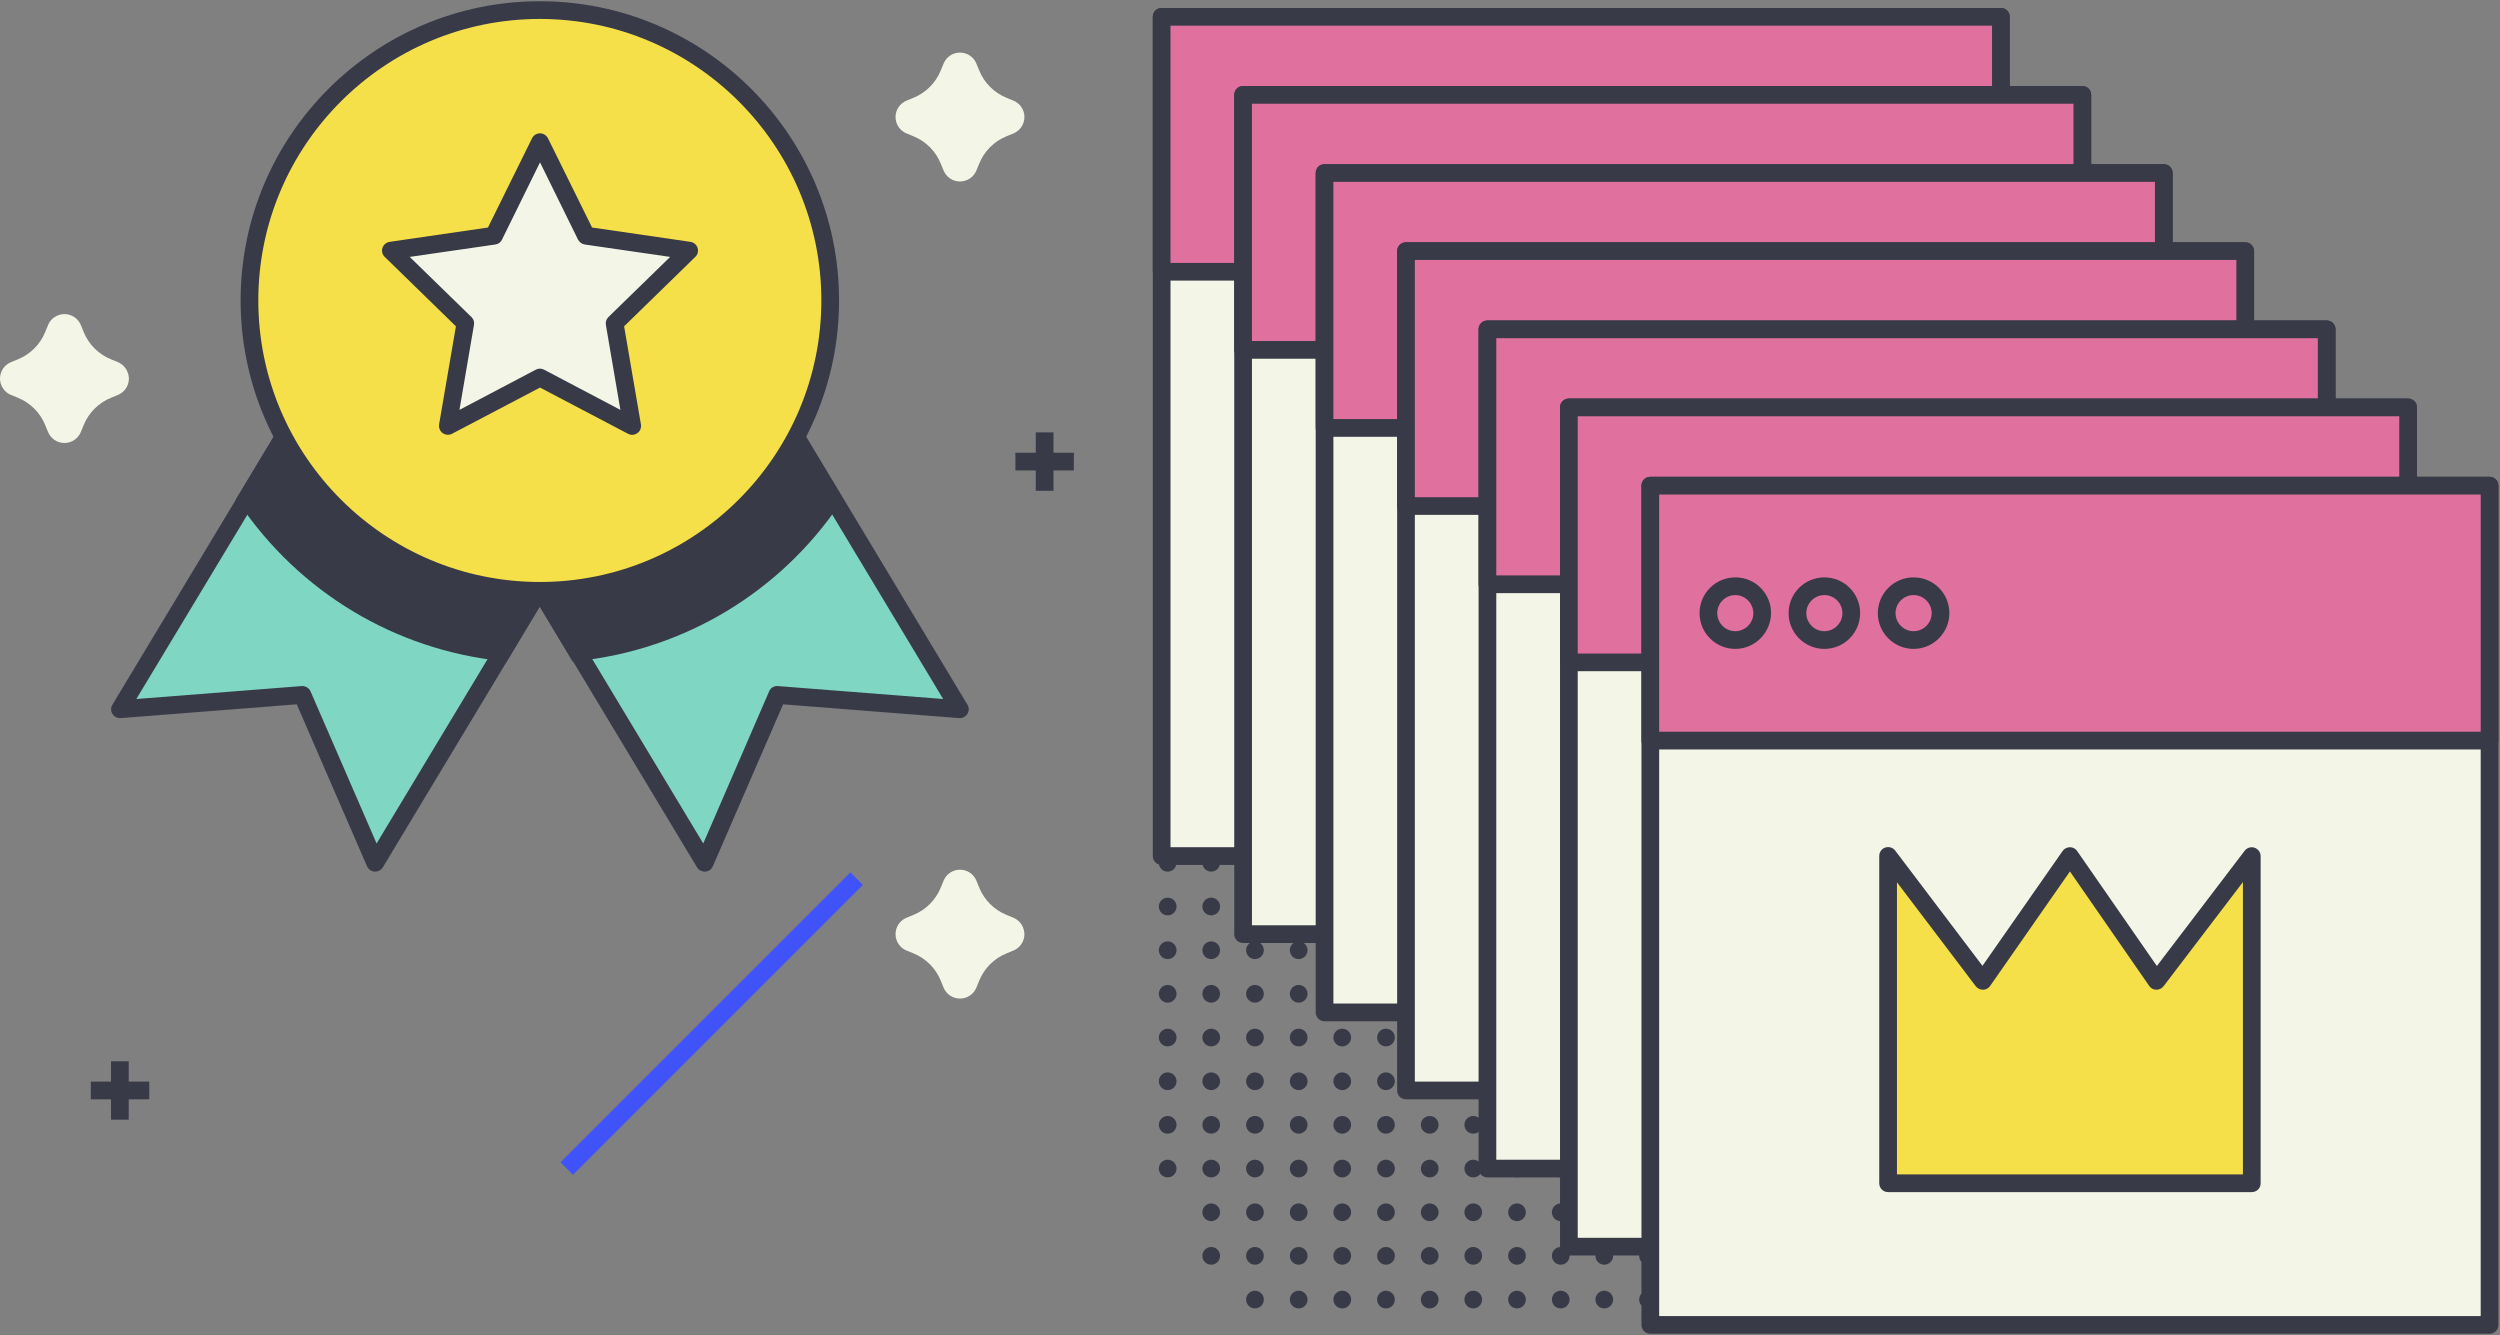 <svg xmlns="http://www.w3.org/2000/svg" xmlns:xlink="http://www.w3.org/1999/xlink" width="1412" height="754" version="1.1" viewBox="0 0 1412 754"><rect x="0" y="0" width="1412" height="754" fill="#808080" stroke="none"/><title>upgrade-5</title><desc>Created with Sketch.</desc><g id="Page-1" fill="none" fill-rule="evenodd" stroke="none" stroke-width="1"><g id="upgrade-5" transform="translate(-287, -163)"><g id="Group" transform="translate(221, 163)"><g id="Oval" fill="#383A48" fill-rule="nonzero" transform="translate(720, 482)"><circle cx="350.8" cy="5.3" r="5"/><circle cx="350.8" cy="30" r="5"/><circle cx="350.8" cy="54.7" r="5"/><circle cx="350.8" cy="79.3" r="5"/><circle cx="350.8" cy="104" r="5"/><circle cx="350.8" cy="128.7" r="5"/><circle cx="350.8" cy="153.3" r="5"/><circle cx="350.8" cy="178" r="5"/><circle cx="350.8" cy="202.7" r="5"/><circle cx="350.8" cy="227.3" r="5"/><circle cx="350.8" cy="252" r="5"/><circle cx="326.1" cy="5.3" r="5"/><circle cx="326.1" cy="30" r="5"/><circle cx="326.1" cy="54.7" r="5"/><circle cx="326.1" cy="79.3" r="5"/><circle cx="326.1" cy="104" r="5"/><circle cx="326.1" cy="128.7" r="5"/><circle cx="326.1" cy="153.3" r="5"/><circle cx="326.1" cy="178" r="5"/><circle cx="326.1" cy="202.7" r="5"/><circle cx="326.1" cy="227.3" r="5"/><circle cx="326.1" cy="252" r="5"/><circle cx="301.5" cy="5.3" r="5"/><circle cx="301.5" cy="30" r="5"/><circle cx="301.5" cy="54.7" r="5"/><circle cx="301.5" cy="79.3" r="5"/><circle cx="301.5" cy="104" r="5"/><circle cx="301.5" cy="128.7" r="5"/><circle cx="301.5" cy="153.3" r="5"/><circle cx="301.5" cy="178" r="5"/><circle cx="301.5" cy="202.7" r="5"/><circle cx="301.5" cy="227.3" r="5"/><circle cx="301.5" cy="252" r="5"/><circle cx="276.8" cy="5.3" r="5"/><circle cx="276.8" cy="30" r="5"/><circle cx="276.8" cy="54.7" r="5"/><circle cx="276.8" cy="79.3" r="5"/><circle cx="276.8" cy="104" r="5"/><circle cx="276.8" cy="128.7" r="5"/><circle cx="276.8" cy="153.3" r="5"/><circle cx="276.8" cy="178" r="5"/><circle cx="276.8" cy="202.7" r="5"/><circle cx="276.8" cy="227.3" r="5"/><circle cx="276.8" cy="252" r="5"/><circle cx="252.1" cy="5.3" r="5"/><circle cx="252.1" cy="30" r="5"/><circle cx="252.1" cy="54.7" r="5"/><circle cx="252.1" cy="79.3" r="5"/><circle cx="252.1" cy="104" r="5"/><circle cx="252.1" cy="128.7" r="5"/><circle cx="252.1" cy="153.3" r="5"/><circle cx="252.1" cy="178" r="5"/><circle cx="252.1" cy="202.7" r="5"/><circle cx="252.1" cy="227.3" r="5"/><circle cx="252.1" cy="252" r="5"/><circle cx="227.5" cy="5.3" r="5"/><circle cx="227.5" cy="30" r="5"/><circle cx="227.5" cy="54.7" r="5"/><circle cx="227.5" cy="79.3" r="5"/><circle cx="227.5" cy="104" r="5"/><circle cx="227.5" cy="128.7" r="5"/><circle cx="227.5" cy="153.3" r="5"/><circle cx="227.5" cy="178" r="5"/><circle cx="227.5" cy="202.7" r="5"/><circle cx="227.5" cy="227.3" r="5"/><circle cx="227.5" cy="252" r="5"/><circle cx="202.8" cy="5.3" r="5"/><circle cx="202.8" cy="30" r="5"/><circle cx="202.8" cy="54.7" r="5"/><circle cx="202.8" cy="79.3" r="5"/><circle cx="202.8" cy="104" r="5"/><circle cx="202.8" cy="128.7" r="5"/><circle cx="202.8" cy="153.3" r="5"/><circle cx="202.8" cy="178" r="5"/><circle cx="202.8" cy="202.7" r="5"/><circle cx="202.8" cy="227.3" r="5"/><circle cx="202.8" cy="252" r="5"/><circle cx="178.1" cy="5.3" r="5"/><circle cx="178.1" cy="30" r="5"/><circle cx="178.1" cy="54.7" r="5"/><circle cx="178.1" cy="79.3" r="5"/><circle cx="178.1" cy="104" r="5"/><circle cx="178.1" cy="128.7" r="5"/><circle cx="178.1" cy="153.3" r="5"/><circle cx="178.1" cy="178" r="5"/><circle cx="178.1" cy="202.7" r="5"/><circle cx="178.1" cy="227.3" r="5"/><circle cx="178.1" cy="252" r="5"/><circle cx="153.5" cy="5.3" r="5"/><circle cx="153.5" cy="30" r="5"/><circle cx="153.5" cy="54.7" r="5"/><circle cx="153.5" cy="79.3" r="5"/><circle cx="153.5" cy="104" r="5"/><circle cx="153.5" cy="128.7" r="5"/><circle cx="153.5" cy="153.3" r="5"/><circle cx="153.5" cy="178" r="5"/><circle cx="153.5" cy="202.7" r="5"/><circle cx="153.5" cy="227.3" r="5"/><circle cx="153.5" cy="252" r="5"/><circle cx="128.8" cy="5.3" r="5"/><circle cx="128.8" cy="30" r="5"/><circle cx="128.8" cy="54.7" r="5"/><circle cx="128.8" cy="79.3" r="5"/><circle cx="128.8" cy="104" r="5"/><circle cx="128.8" cy="128.7" r="5"/><circle cx="128.8" cy="153.3" r="5"/><circle cx="128.8" cy="178" r="5"/><circle cx="128.8" cy="202.7" r="5"/><circle cx="128.8" cy="227.3" r="5"/><circle cx="128.8" cy="252" r="5"/><circle cx="104.1" cy="5.3" r="5"/><circle cx="104.1" cy="30" r="5"/><circle cx="104.1" cy="54.7" r="5"/><circle cx="104.1" cy="79.3" r="5"/><circle cx="104.1" cy="104" r="5"/><circle cx="104.1" cy="128.7" r="5"/><circle cx="104.1" cy="153.3" r="5"/><circle cx="104.1" cy="178" r="5"/><circle cx="104.1" cy="202.7" r="5"/><circle cx="104.1" cy="227.3" r="5"/><circle cx="104.1" cy="252" r="5"/><circle cx="79.5" cy="5.3" r="5"/><circle cx="79.5" cy="30" r="5"/><circle cx="79.5" cy="54.7" r="5"/><circle cx="79.5" cy="79.3" r="5"/><circle cx="79.5" cy="104" r="5"/><circle cx="79.5" cy="128.7" r="5"/><circle cx="79.5" cy="153.3" r="5"/><circle cx="79.5" cy="178" r="5"/><circle cx="79.5" cy="202.7" r="5"/><circle cx="79.5" cy="227.3" r="5"/><circle cx="79.5" cy="252" r="5"/><circle cx="54.8" cy="5.3" r="5"/><circle cx="54.8" cy="30" r="5"/><circle cx="54.8" cy="54.7" r="5"/><circle cx="54.8" cy="79.3" r="5"/><circle cx="54.8" cy="104" r="5"/><circle cx="54.8" cy="128.7" r="5"/><circle cx="54.8" cy="153.3" r="5"/><circle cx="54.8" cy="178" r="5"/><circle cx="54.8" cy="202.7" r="5"/><circle cx="54.8" cy="227.3" r="5"/><circle cx="54.8" cy="252" r="5"/><circle cx="30.1" cy="5.3" r="5"/><circle cx="30.1" cy="30" r="5"/><circle cx="30.1" cy="54.7" r="5"/><circle cx="30.1" cy="79.3" r="5"/><circle cx="30.1" cy="104" r="5"/><circle cx="30.1" cy="128.7" r="5"/><circle cx="30.1" cy="153.3" r="5"/><circle cx="30.1" cy="178" r="5"/><circle cx="30.1" cy="202.7" r="5"/><circle cx="30.1" cy="227.3" r="5"/><circle cx="5.5" cy="5.3" r="5"/><circle cx="5.5" cy="30" r="5"/><circle cx="5.5" cy="54.7" r="5"/><circle cx="5.5" cy="79.3" r="5"/><circle cx="5.5" cy="104" r="5"/><circle cx="5.5" cy="128.7" r="5"/><circle cx="5.5" cy="153.3" r="5"/><circle cx="5.5" cy="178" r="5"/></g><g transform="translate(117, 599)"><rect id="Rectangle" width="10" height="33" x="11.7" y=".4" fill="#383A48" fill-rule="nonzero"/><g transform="translate(0, 11)"><line id="Path" x1=".3" x2="33.2" y1="5.9" y2="5.9"/><rect id="Rectangle" width="33" height="10" x=".3" y=".9" fill="#383A48" fill-rule="nonzero"/></g></g><g transform="translate(639, 244)"><rect id="Rectangle" width="10" height="33" x="12" y=".2" fill="#383A48" fill-rule="nonzero"/><g transform="translate(0, 11)"><line id="Path" x1=".5" x2="33.5" y1="5.7" y2="5.7"/><rect id="Rectangle" width="33" height="10" x=".5" y=".7" fill="#383A48" fill-rule="nonzero"/></g></g><g fill-rule="nonzero"><g transform="translate(128, 0) translate(0, 190)"><polygon id="Path" fill="#7FD6C2" points="273.1 92.5 242.9 142.8 221.5 178.3 149.9 297.3 108.8 202.5 5.7 210.6 77.4 91.5 129 5.8 242.9 74.3"/><path id="Shape" fill="#383A48" d="M149.9,302.3 C149.8,302.3 149.7,302.3 149.6,302.3 C147.7,302.2 146.1,301 145.3,299.3 L105.6,207.8 L6.1,215.6 C4.2,215.7 2.4,214.8 1.5,213.2 C0.5,211.6 0.5,209.6 1.5,208 L124.8,3.2 C125.5,2.1 126.6,1.2 127.9,0.9 C129.2,0.6 130.5,0.8 131.7,1.5 L275.8,88.3 C278.2,89.7 278.9,92.8 277.5,95.2 L154.2,299.9 C153.3,301.4 151.6,302.3 149.9,302.3 Z M108.8,197.5 C110.8,197.5 112.6,198.7 113.4,200.5 L150.7,286.4 L266.4,94.2 L130.8,12.6 L15,204.8 L108.3,197.5 C108.5,197.5 108.6,197.5 108.8,197.5 Z"/></g><g transform="translate(128, 0) translate(207, 190)"><polygon id="Path" fill="#7FD6C2" points="273.1 210.6 170.1 202.5 129 297.3 57.3 178.3 35.9 142.8 5.7 92.5 35.9 74.3 149.8 5.8 201.4 91.5"/><path id="Shape" fill="#383A48" d="M129,302.3 C127.3,302.3 125.6,301.4 124.7,299.9 L1.4,95.1 C-8.65973959e-15,92.7 0.7,89.7 3.1,88.2 L147.2,1.4 C148.3,0.7 149.7,0.5 151,0.8 C152.3,1.1 153.4,1.9 154.1,3.1 L277.4,208 C278.4,209.6 278.4,211.6 277.4,213.2 C276.4,214.8 274.6,215.7 272.8,215.6 L173.3,207.8 L133.6,299.3 C132.9,301 131.2,302.2 129.3,302.3 C129.2,302.3 129.1,302.3 129,302.3 Z M12.5,94.2 L128.2,286.4 L165.4,200.5 C166.2,198.5 168.2,197.3 170.4,197.5 L263.7,204.8 L148.1,12.6 L12.5,94.2 Z"/></g><g fill="#383A48" transform="translate(128, 0) translate(71, 189)"><path id="Path" d="M337.4,92.5 C305.3,140 253.2,172.9 193.3,179.3 L171.9,143.8 L150.5,179.3 C90.5,172.9 38.5,140 6.4,92.5 L58,6.8 L171.9,75.4 L285.8,6.8 L337.4,92.5 Z"/><path id="Shape" d="M153.2,184.6 L150,184.3 C90,177.9 36.2,145.5 2.2,95.4 L0.4,92.8 L56.2,0 L171.8,69.6 L287.4,0 L343.2,92.8 L341.4,95.4 C307.5,145.5 253.6,177.9 193.6,184.3 L190.4,184.6 L171.7,153.5 L153.2,184.6 Z M171.9,134.1 L195.9,174 C250.6,167.3 299.7,137.7 331.5,92.4 L284.1,13.7 L171.9,81.2 L59.7,13.7 L12.3,92.4 C44.1,137.7 93.2,167.3 147.9,174 L171.9,134.1 Z"/></g><g transform="translate(128, 0) translate(73, 0)"><circle id="Oval" cx="169.9" cy="169.7" r="164" fill="#F6E049"/><path id="Shape" fill="#383A48" d="M169.9,338.7 C76.7,338.7 0.9,262.9 0.9,169.7 C0.9,76.5 76.7,0.7 169.9,0.7 C263.1,0.7 338.9,76.5 338.9,169.7 C338.9,262.9 263.1,338.7 169.9,338.7 Z M169.9,10.7 C82.2,10.7 10.9,82 10.9,169.7 C10.9,257.4 82.2,328.7 169.9,328.7 C257.6,328.7 328.9,257.4 328.9,169.7 C328.9,82 257.6,10.7 169.9,10.7 Z"/></g><g transform="translate(128, 0) translate(153, 75)"><polygon id="Path" fill="#F3F6E6" points="89.9 5.4 115.9 58.2 174.2 66.6 132 107.7 142 165.6 89.9 138.3 37.9 165.6 47.8 107.7 5.7 66.6 63.9 58.2"/><path id="Shape" fill="#383A48" d="M142,170.6 C141.2,170.6 140.4,170.4 139.7,170 L90,143.9 L40.3,170 C38.6,170.9 36.6,170.7 35,169.6 C33.5,168.5 32.7,166.6 33,164.7 L42.5,109.3 L2.3,70.1 C0.9,68.8 0.4,66.8 1,65 C1.6,63.2 3.2,61.9 5,61.6 L60.6,53.5 L85.5,3.1 C86.3,1.4 88.1,0.3 90,0.3 C91.9,0.3 93.6,1.4 94.5,3.1 L119.4,53.5 L175,61.6 C176.9,61.9 178.4,63.2 179,65 C179.6,66.8 179.1,68.8 177.7,70.1 L137.5,109.3 L147,164.7 C147.3,166.6 146.6,168.5 145,169.6 C144,170.3 143,170.6 142,170.6 Z M16.4,70.1 L51.3,104.1 C52.5,105.2 53,106.9 52.7,108.5 L44.5,156.5 L87.6,133.8 C89.1,133 90.8,133 92.3,133.8 L135.4,156.5 L127.2,108.5 C126.9,106.9 127.5,105.2 128.6,104.1 L163.5,70.1 L115.3,63.1 C113.7,62.9 112.3,61.8 111.5,60.4 L90,16.7 L68.5,60.4 C67.8,61.9 66.4,62.9 64.7,63.1 L16.4,70.1 Z"/></g></g><g fill-rule="nonzero"><g transform="translate(717, 4)"><rect id="Rectangle" width="474" height="474" x="5.1" y="5.5" fill="#F3F6E6"/><path id="Shape" fill="#383A48" d="M479.1,484.5 L5.1,484.5 C2.3,484.5 0.1,482.3 0.1,479.5 L0.1,5.5 C0.1,2.7 2.3,0.5 5.1,0.5 L479.1,0.5 C481.9,0.5 484.1,2.7 484.1,5.5 L484.1,479.5 C484.1,482.3 481.9,484.5 479.1,484.5 Z M10.1,474.5 L474.1,474.5 L474.1,10.5 L10.1,10.5 L10.1,474.5 L10.1,474.5 Z"/></g><g transform="translate(717, 4)"><rect id="Rectangle" width="474" height="144" x="5.1" y="5.5" fill="#E0719E"/><path id="Shape" fill="#383A48" d="M479.1,154.5 L5.1,154.5 C2.3,154.5 0.1,152.3 0.1,149.5 L0.1,5.5 C0.1,2.7 2.3,0.5 5.1,0.5 L479.1,0.5 C481.9,0.5 484.1,2.7 484.1,5.5 L484.1,149.5 C484.1,152.2 481.9,154.5 479.1,154.5 Z M10.1,144.5 L474.1,144.5 L474.1,10.5 L10.1,10.5 L10.1,144.5 L10.1,144.5 Z"/></g></g><g fill-rule="nonzero"><g transform="translate(763, 48)"><rect id="Rectangle" width="474" height="474" x="5.1" y="5.6" fill="#F3F6E6"/><path id="Shape" fill="#383A48" d="M479.1,484.6 L5.1,484.6 C2.3,484.6 0.1,482.4 0.1,479.6 L0.1,5.6 C0.1,2.8 2.3,0.6 5.1,0.6 L479.1,0.6 C481.9,0.6 484.1,2.8 484.1,5.6 L484.1,479.6 C484.1,482.4 481.9,484.6 479.1,484.6 Z M10.1,474.6 L474.1,474.6 L474.1,10.6 L10.1,10.6 L10.1,474.6 L10.1,474.6 Z"/></g><g transform="translate(763, 48)"><rect id="Rectangle" width="474" height="144" x="5.1" y="5.6" fill="#E0719E"/><path id="Shape" fill="#383A48" d="M479.1,154.6 L5.1,154.6 C2.3,154.6 0.1,152.4 0.1,149.6 L0.1,5.6 C0.1,2.8 2.3,0.6 5.1,0.6 L479.1,0.6 C481.9,0.6 484.1,2.8 484.1,5.6 L484.1,149.6 C484.1,152.4 481.9,154.6 479.1,154.6 Z M10.1,144.6 L474.1,144.6 L474.1,10.6 L10.1,10.6 L10.1,144.6 L10.1,144.6 Z"/></g></g><g fill-rule="nonzero"><g transform="translate(809, 92)"><rect id="Rectangle" width="474" height="474" x="5.1" y="5.7" fill="#F3F6E6"/><path id="Shape" fill="#383A48" d="M479.1,484.8 L5.1,484.8 C2.3,484.8 0.1,482.6 0.1,479.8 L0.1,5.8 C0.1,3 2.3,0.8 5.1,0.8 L479.1,0.8 C481.9,0.8 484.1,3 484.1,5.8 L484.1,479.8 C484.1,482.5 481.9,484.8 479.1,484.8 Z M10.1,474.8 L474.1,474.8 L474.1,10.8 L10.1,10.8 L10.1,474.8 Z"/></g><g transform="translate(809, 92)"><rect id="Rectangle" width="474" height="144" x="5.1" y="5.7" fill="#E0719E"/><path id="Shape" fill="#383A48" d="M479.1,154.7 L5.1,154.7 C2.3,154.7 0.1,152.5 0.1,149.7 L0.1,5.7 C0.1,2.9 2.3,0.7 5.1,0.7 L479.1,0.7 C481.9,0.7 484.1,2.9 484.1,5.7 L484.1,149.7 C484.1,152.5 481.9,154.7 479.1,154.7 Z M10.1,144.7 L474.1,144.7 L474.1,10.7 L10.1,10.7 L10.1,144.7 Z"/></g></g><g fill-rule="nonzero"><g transform="translate(855, 136)"><rect id="Rectangle" width="474" height="474" x="5.1" y="5.8" fill="#F3F6E6"/><path id="Shape" fill="#383A48" d="M479.1,484.9 L5.1,484.9 C2.3,484.9 0.1,482.7 0.1,479.9 L0.1,5.9 C0.1,3.1 2.3,0.9 5.1,0.9 L479.1,0.9 C481.9,0.9 484.1,3.1 484.1,5.9 L484.1,479.9 C484.1,482.6 481.9,484.9 479.1,484.9 Z M10.1,474.9 L474.1,474.9 L474.1,10.9 L10.1,10.9 L10.1,474.9 Z"/></g><g transform="translate(855, 136)"><rect id="Rectangle" width="474" height="144" x="5.1" y="5.8" fill="#E0719E"/><path id="Shape" fill="#383A48" d="M479.1,154.8 L5.1,154.8 C2.3,154.8 0.1,152.6 0.1,149.8 L0.1,5.8 C0.1,3 2.3,0.8 5.1,0.8 L479.1,0.8 C481.9,0.8 484.1,3 484.1,5.8 L484.1,149.8 C484.1,152.6 481.9,154.8 479.1,154.8 Z M10.1,144.8 L474.1,144.8 L474.1,10.8 L10.1,10.8 L10.1,144.8 Z"/></g></g><g fill-rule="nonzero"><g transform="translate(901, 181)"><rect id="Rectangle" width="474" height="474" x="5.1" y="4.9" fill="#F3F6E6"/><path id="Shape" fill="#383A48" d="M479.1,484 L5.1,484 C2.3,484 0.1,481.8 0.1,479 L0.1,5 C0.1,2.2 2.3,0 5.1,0 L479.1,0 C481.9,0 484.1,2.2 484.1,5 L484.1,479 C484.1,481.8 481.9,484 479.1,484 Z M10.1,474 L474.1,474 L474.1,10 L10.1,10 L10.1,474 Z"/></g><g transform="translate(901, 181)"><rect id="Rectangle" width="474" height="144" x="5.1" y="4.9" fill="#E0719E"/><path id="Shape" fill="#383A48" d="M479.1,154 L5.1,154 C2.3,154 0.1,151.8 0.1,149 L0.1,5 C0.1,2.2 2.3,0 5.1,0 L479.1,0 C481.9,0 484.1,2.2 484.1,5 L484.1,149 C484.1,151.7 481.9,154 479.1,154 Z M10.1,144 L474.1,144 L474.1,10 L10.1,10 L10.1,144 Z"/></g></g><g fill-rule="nonzero"><g transform="translate(947, 225)"><rect id="Rectangle" width="474" height="474" x="5.1" y="5.1" fill="#F3F6E6"/><path id="Shape" fill="#383A48" d="M479.1,484.1 L5.1,484.1 C2.3,484.1 0.1,481.9 0.1,479.1 L0.1,5.1 C0.1,2.3 2.3,0.1 5.1,0.1 L479.1,0.1 C481.9,0.1 484.1,2.3 484.1,5.1 L484.1,479.1 C484.1,481.9 481.9,484.1 479.1,484.1 Z M10.1,474.1 L474.1,474.1 L474.1,10.1 L10.1,10.1 L10.1,474.1 Z"/></g><g transform="translate(947, 225)"><rect id="Rectangle" width="474" height="144" x="5.1" y="5.1" fill="#E0719E"/><path id="Shape" fill="#383A48" d="M479.1,154.1 L5.1,154.1 C2.3,154.1 0.1,151.9 0.1,149.1 L0.1,5.1 C0.1,2.3 2.3,0.1 5.1,0.1 L479.1,0.1 C481.9,0.1 484.1,2.3 484.1,5.1 L484.1,149.1 C484.1,151.8 481.9,154.1 479.1,154.1 Z M10.1,144.1 L474.1,144.1 L474.1,10.1 L10.1,10.1 L10.1,144.1 Z"/></g></g><g id="Path" fill="#F3F6E6" fill-rule="nonzero"><path d="M512.1,46.4 L516,48 C522.9,50.8 528.5,56.4 531.3,63.3 L532.9,67.2 C534.4,71 538.1,73.5 542.2,73.5 C546.3,73.5 550,71 551.5,67.2 L553.1,63.3 C555.9,56.4 561.5,50.8 568.4,48 L572.3,46.4 C576.1,44.9 578.6,41.2 578.6,37.1 C578.6,33 576.1,29.3 572.3,27.8 L568.4,26.2 C561.5,23.4 555.9,17.8 553.1,10.9 L551.5,7 L551.5,7 C550,3.2 546.3,0.7 542.2,0.7 C538.1,0.7 534.4,3.2 532.9,7 L531.3,10.9 C528.5,17.8 522.9,23.4 516,26.2 L512.1,27.8 C508.3,29.3 505.8,33 505.8,37.1 C505.8,41.2 508.3,44.9 512.1,46.4 Z" transform="translate(66, 29)"/><path d="M572.3,489.3 L568.4,487.7 C561.5,484.9 555.9,479.3 553.1,472.4 L551.5,468.5 L551.5,468.5 C550,464.7 546.3,462.2 542.2,462.2 C538.1,462.2 534.4,464.7 532.9,468.5 L531.3,472.4 C528.5,479.3 522.9,484.9 516,487.7 L512.1,489.3 C508.3,490.8 505.8,494.5 505.8,498.6 C505.8,502.7 508.3,506.4 512.1,507.9 L516,509.5 C522.9,512.3 528.5,517.9 531.3,524.8 L532.9,528.7 C534.4,532.5 538.1,535 542.2,535 C546.3,535 550,532.5 551.5,528.7 L553.1,524.8 C555.9,517.9 561.5,512.3 568.4,509.5 L572.3,507.9 C576.1,506.4 578.6,502.7 578.6,498.6 C578.5,494.5 576.1,490.9 572.3,489.3 Z" transform="translate(66, 29)"/><path d="M66.5,175.5 L62.6,173.9 C55.7,171.1 50.1,165.5 47.3,158.6 L45.7,154.7 C44.2,150.9 40.5,148.4 36.4,148.4 C32.3,148.4 28.6,150.9 27.1,154.7 L25.5,158.6 C22.7,165.5 17.1,171.1 10.2,173.9 L6.3,175.5 C2.5,177 -5.68434189e-14,180.7 -5.68434189e-14,184.8 C-5.68434189e-14,188.9 2.5,192.6 6.3,194.1 L10.2,195.7 C17.1,198.5 22.7,204.1 25.5,211 L27.1,214.9 C28.6,218.7 32.3,221.2 36.4,221.2 C40.5,221.2 44.2,218.7 45.7,214.9 L47.3,211 C50.1,204.1 55.7,198.5 62.6,195.7 L66.5,194.1 C70.3,192.6 72.8,188.9 72.8,184.8 C72.7,180.7 70.3,177.1 66.5,175.5 Z" transform="translate(66, 29)"/></g><g fill-rule="nonzero"><g><g transform="translate(993, 269)"><rect id="Rectangle" width="474" height="474" x="5.1" y="5.3" fill="#F3F6E6"/><path id="Shape" fill="#383A48" d="M479.1,484.3 L5.1,484.3 C2.3,484.3 0.1,482.1 0.1,479.3 L0.1,5.3 C0.1,2.5 2.3,0.3 5.1,0.3 L479.1,0.3 C481.9,0.3 484.1,2.5 484.1,5.3 L484.1,479.3 C484.1,482.1 481.9,484.3 479.1,484.3 Z M10.1,474.3 L474.1,474.3 L474.1,10.3 L10.1,10.3 L10.1,474.3 Z"/></g><g transform="translate(993, 269)"><rect id="Rectangle" width="474" height="144" x="5.1" y="5.3" fill="#E0719E"/><path id="Shape" fill="#383A48" d="M479.1,154.3 L5.1,154.3 C2.3,154.3 0.1,152.1 0.1,149.3 L0.1,5.3 C0.1,2.5 2.3,0.3 5.1,0.3 L479.1,0.3 C481.9,0.3 484.1,2.5 484.1,5.3 L484.1,149.3 C484.1,152.1 481.9,154.3 479.1,154.3 Z M10.1,144.3 L474.1,144.3 L474.1,10.3 L10.1,10.3 L10.1,144.3 Z"/></g><g transform="translate(993, 269) translate(32, 57)"><circle id="Oval" cx="21.1" cy="20.3" r="15.2" fill="#E0719E"/><path id="Shape" fill="#383A48" d="M21.1,40.5 C10,40.5 0.9,31.5 0.9,20.3 C0.9,9.2 9.9,0.1 21.1,0.1 C32.3,0.1 41.3,9.1 41.3,20.3 C41.2,31.4 32.2,40.5 21.1,40.5 Z M21.1,10.1 C15.5,10.1 10.9,14.7 10.9,20.3 C10.9,25.9 15.5,30.5 21.1,30.5 C26.7,30.5 31.3,25.9 31.3,20.3 C31.2,14.7 26.7,10.1 21.1,10.1 Z"/></g><g transform="translate(993, 269) translate(83, 57)"><circle id="Oval" cx="20.4" cy="20.3" r="15.2" fill="#E0719E"/><path id="Shape" fill="#383A48" d="M20.4,40.5 C9.3,40.5 0.2,31.5 0.2,20.3 C0.2,9.2 9.2,0.1 20.4,0.1 C31.6,0.1 40.6,9.1 40.6,20.3 C40.6,31.4 31.6,40.5 20.4,40.5 Z M20.4,10.1 C14.8,10.1 10.2,14.7 10.2,20.3 C10.2,25.9 14.8,30.5 20.4,30.5 C26,30.5 30.6,25.9 30.6,20.3 C30.6,14.7 26,10.1 20.4,10.1 Z"/></g><g transform="translate(993, 269) translate(133, 57)"><circle id="Oval" cx="20.8" cy="20.3" r="15.2" fill="#E0719E"/><path id="Shape" fill="#383A48" d="M20.8,40.5 C9.7,40.5 0.6,31.5 0.6,20.3 C0.6,9.2 9.6,0.1 20.8,0.1 C32,0.1 41,9.1 41,20.3 C41,31.4 31.9,40.5 20.8,40.5 Z M20.8,10.1 C15.2,10.1 10.6,14.7 10.6,20.3 C10.6,25.9 15.2,30.5 20.8,30.5 C26.4,30.5 31,25.9 31,20.3 C31,14.7 26.4,10.1 20.8,10.1 Z"/></g></g><g transform="translate(993, 269) translate(134, 209)"><polygon id="Path" fill="#F6E049" points="210.8 190.3 5.4 190.3 5.4 5.4 58.8 76 108.1 5.4 157 76 210.8 5.4"/><path id="Shape" fill="#383A48" d="M210.8,195.3 L5.4,195.3 C2.6,195.3 0.4,193.1 0.4,190.3 L0.4,5.4 C0.4,3.3 1.8,1.3 3.8,0.7 C5.8,-1.12077014e-13 8.1,0.7 9.4,2.4 L58.7,67.5 L104,2.6 C104.9,1.3 106.5,0.5 108.1,0.5 L108.1,0.5 C109.7,0.5 111.3,1.3 112.2,2.7 L157.2,67.6 L206.8,2.5 C208.1,0.8 210.3,0.1 212.4,0.8 C214.4,1.5 215.8,3.4 215.8,5.5 L215.8,190.4 C215.8,193.1 213.6,195.3 210.8,195.3 Z M10.4,185.3 L205.8,185.3 L205.8,20.2 L161,79 C160,80.3 158.5,81 156.9,81 C155.3,81 153.8,80.2 152.9,78.9 L108.1,14.2 L63,78.9 C62.1,80.2 60.6,81 59,81 C57.4,81 55.9,80.3 54.9,79 L10.4,20.3 L10.4,185.3 L10.4,185.3 Z"/></g></g><rect id="Rectangle" width="231.598" height="10" x="352.158" y="573.117" fill="#4053FA" fill-rule="nonzero" transform="translate(467.956, 578.117) rotate(-45) translate(-467.956, -578.117)"/></g></g></g></svg>